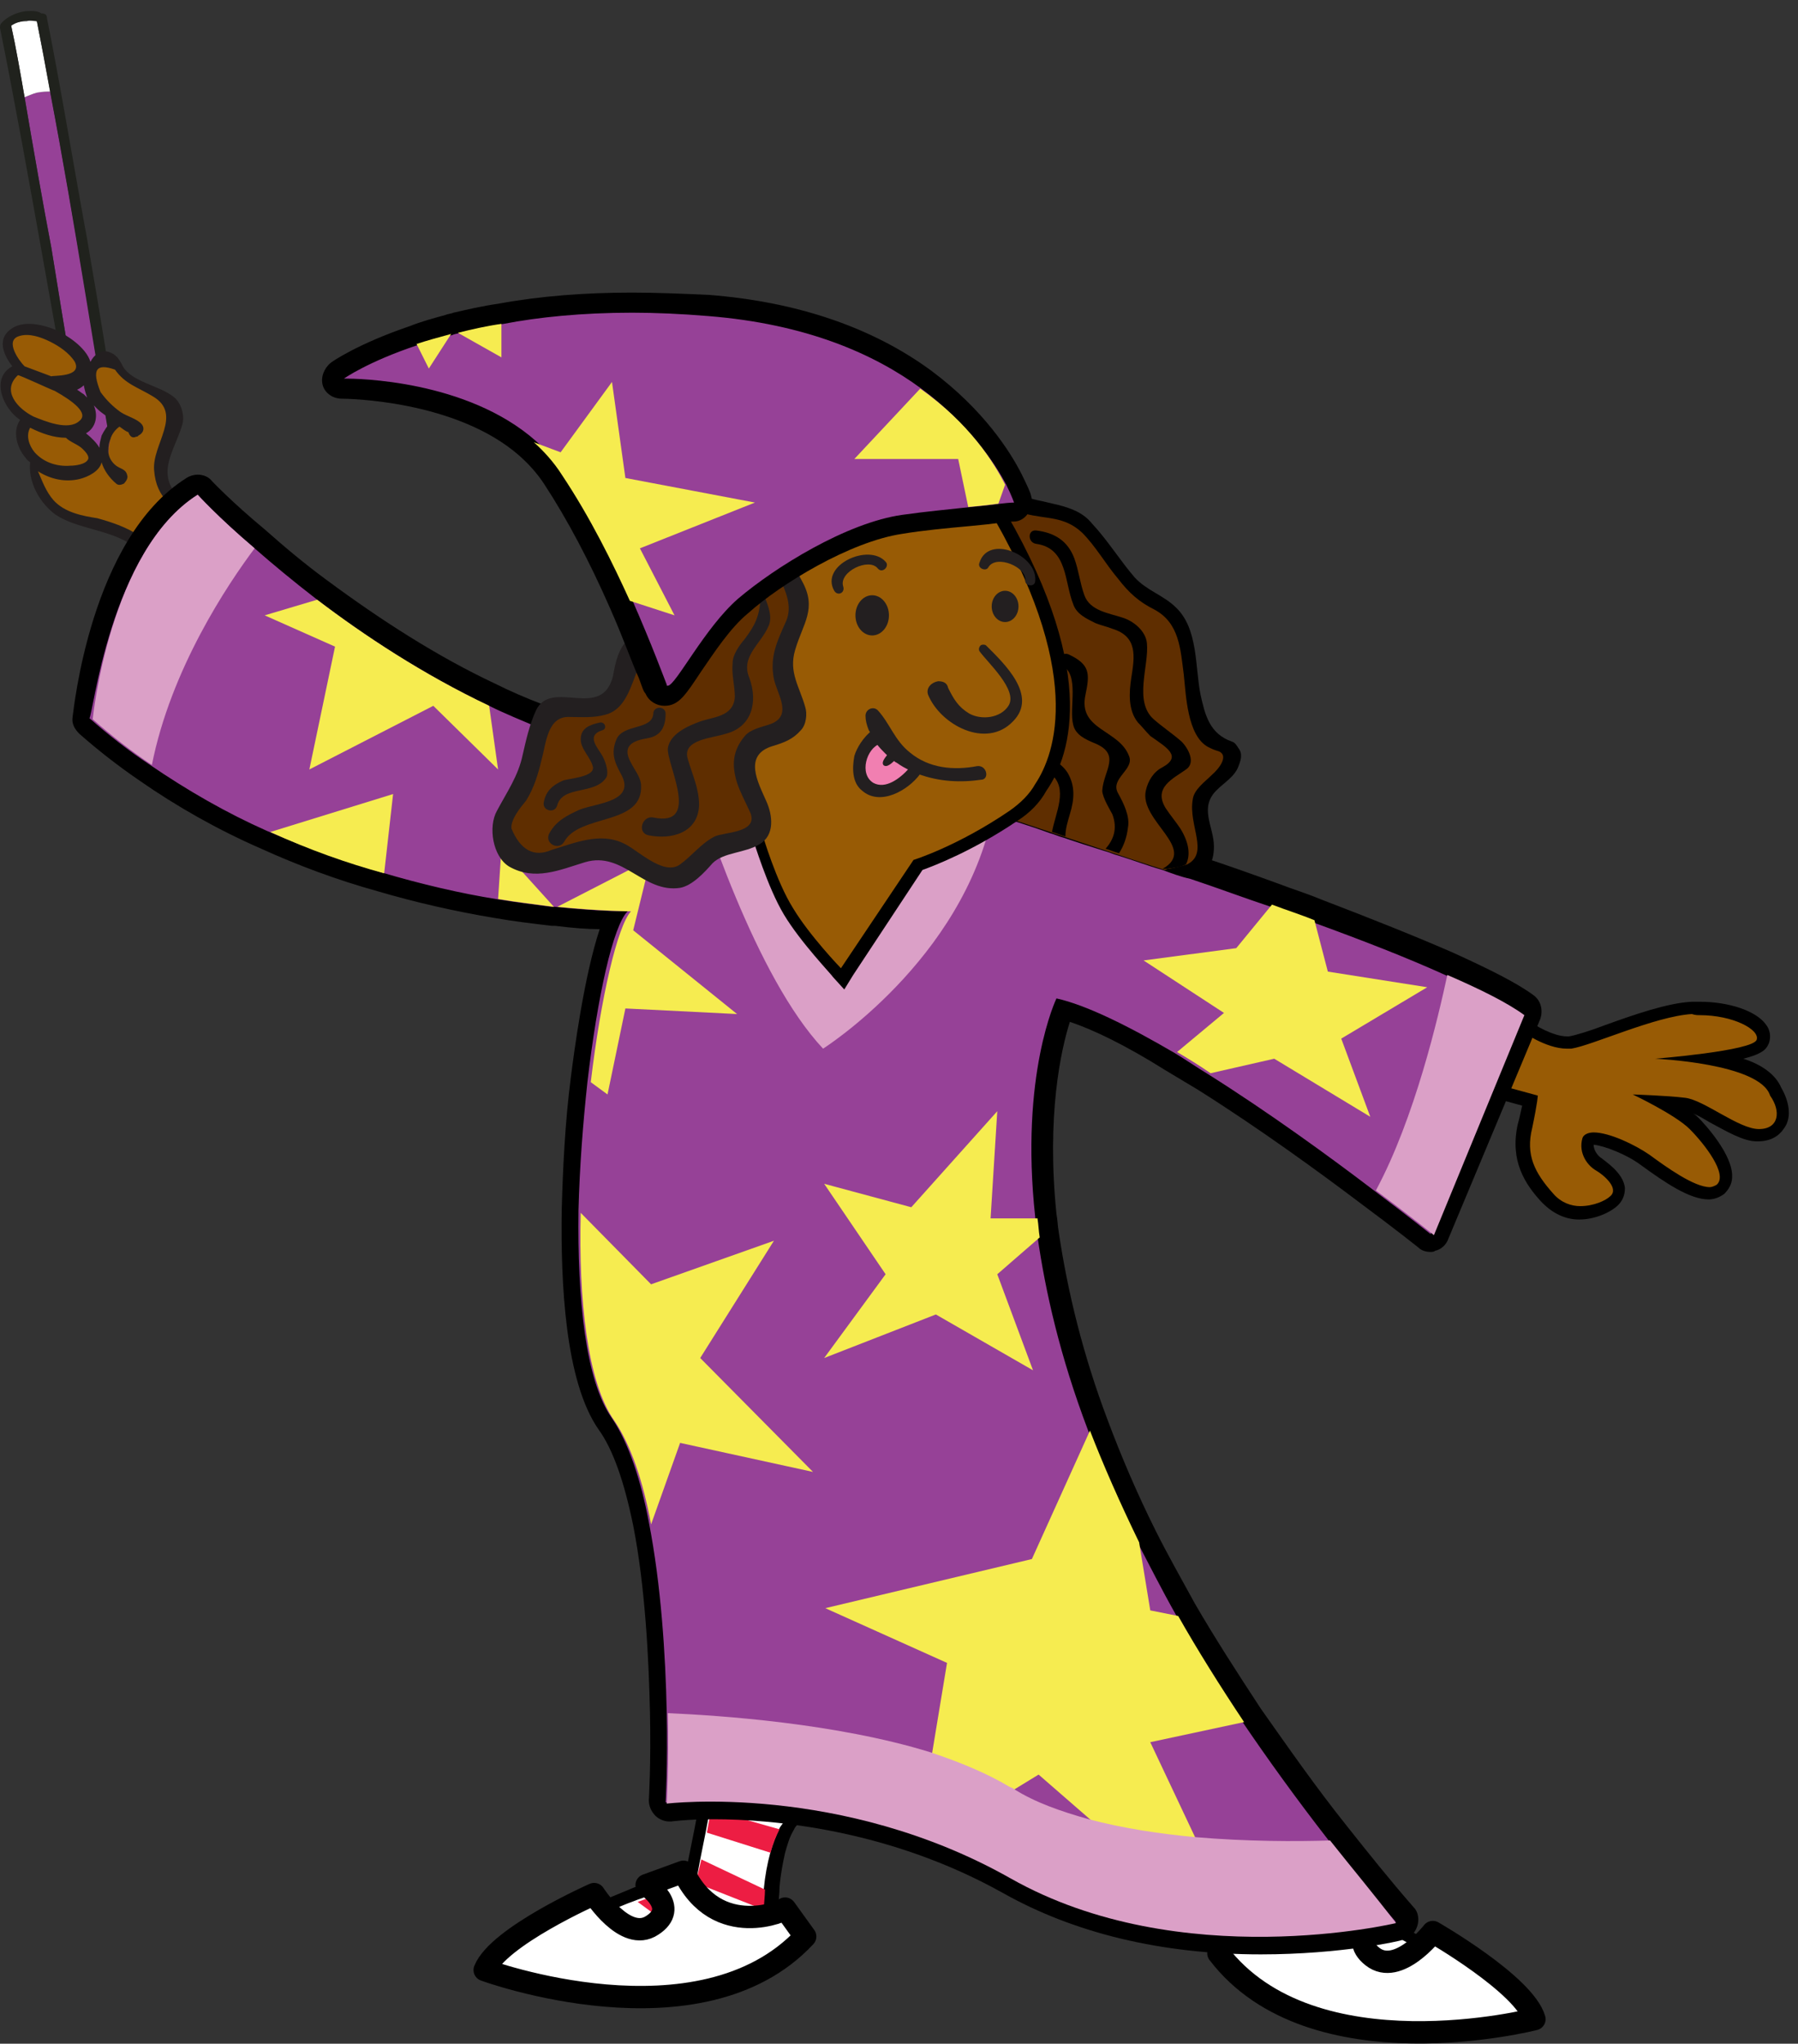 <svg width="161px" height="183px" viewBox="0 0 161 183" version="1.1" xml:space="preserve" xmlns="http://www.w3.org/2000/svg" xmlns:xlink="http://www.w3.org/1999/xlink">
  <rect x="0" y="0" width="161" height="183" fill="#333333" stroke="none"/>
  <!-- Generator: Sketch 52.4 (67378) - http://www.bohemiancoding.com/sketch -->
  <g>
    <title>Slice 1</title>
    <desc>Created with Sketch.</desc>
    <g id="Page-1" stroke="none" stroke-width="1" fill="none" fill-rule="evenodd">
      <g id="wizard-girl">
        <g id="Wand">
          <path d="M4.5,8.2 C4.2,8.2 3.7,8.2 3.3,8.3 C2.9,8.4 2.5,8.6 2.2,8.7 C3,13.4 3.9,18.5 4.6,22.2 C5.8,29.6 7,37.1 8.4,44.5 C8.7,44.5 9.1,44.5 9.4,44.5 C9.9,44.4 10.2,44.2 10.6,44 C8.8,33.2 6.7,19.8 4.5,8.2 Z" id="Path" fill="#964197"/>
          <path d="M2.2,8.7 C2.5,8.6 2.9,8.4 3.3,8.3 C3.8,8.2 4.2,8.2 4.5,8.2 C4.1,6 3.7,3.9 3.3,1.9 C3,1.9 2.7,1.8 2.4,1.9 C1.9,1.9 1.4,2 1,2.3 C1.4,4.1 1.8,6.4 2.2,8.7 Z" id="White" fill="#FFFFFF"/>
          <path d="M0.1,2.1 C0,2.2 0,2.4 0,2.5 C2.6,15.4 5.3,32 7.8,44.8 C8,45.4 9.2,45.3 9.6,45.2 C10.2,45.1 11.3,44.8 11.4,44.1 C11.4,44.1 11.4,44.1 11.4,44 C10.3,36.4 9.1,28.9 7.8,21.4 C6.8,16 5.3,7 4.2,1.6 C4.2,1.3 4,1.2 3.7,1.2 C3.3,0.9 2.6,1 2.3,1 C1.5,1.1 0.6,1.5 0.1,2.1 Z M3.3,1.9 C3.7,3.9 4.1,6.1 4.5,8.3 C6.7,19.8 8.7,33.2 10.6,44 C10.2,44.2 9.9,44.4 9.4,44.5 C9.1,44.6 8.7,44.6 8.4,44.5 C7,37.1 5.8,29.6 4.6,22.2 C3.9,18.6 3,13.4 2.2,8.7 C1.8,6.4 1.4,4.1 1,2.3 C1.4,2 1.9,1.9 2.4,1.8 C2.7,1.8 3,1.8 3.3,1.9 Z" id="Outline_5_" fill="#20221D" fill-rule="nonzero"/>
        </g>
        <g id="L_Hand" transform="translate(0, 28)">
          <path d="M14.2,14.4 C13.9,12 16.8,9.2 14.1,7.5 C12.7,6.7 11.5,6.5 10.5,5 C8.7,4.3 7.3,5 8.2,7 C8.7,7.7 9.4,8.4 10.1,8.9 C10.6,9.3 11,10 10.7,9.9 C10,10.4 9.7,11.7 9.7,12.6 C9.7,13.1 8.1,13.4 8.2,13 C8.3,12.7 7.9,12.3 7.7,12.1 C7.3,11.7 6.9,10.8 6.5,10.2 C6.8,10.1 7.1,10 7.4,9.8 C8.7,8.9 7.1,7.7 5.3,6.8 C5.3,6.3 5.2,5.8 5.3,5.8 C6.1,5.9 7.8,6 7,4.5 C6.6,3.7 5.7,2.5 4.9,2.1 C4.1,1.7 2.5,1.5 1.5,1.8 C0.1,2.2 1.6,5.4 1.5,5.4 C0.1,6.8 1.1,8.2 2.4,9 C1.5,11.5 2.6,12.7 3.1,13.3 C3.3,13.5 3.3,15.7 4.8,17.1 C5.8,18.3 7.5,18.6 9,19 C10.2,19.3 11.8,19.8 13,20.7 C13.6,19.4 14.6,18.4 15.6,17.4 C14.7,16.7 14.3,15.7 14.2,14.4 Z" id="Path" fill="#985B05"/>
          <path d="M16,16.6 C16,16.5 15.9,16.5 15.9,16.4 C14,14.3 15.6,12.4 16.3,10.1 C16.6,9.2 16.2,8 15.5,7.5 C14.2,6.5 11.8,6.2 11,4.8 C10.7,4.2 10.4,3.7 9.7,3.5 C9,3.3 8.4,3.8 8.1,4.4 C7.7,3.1 6,2 4.9,1.5 C3.6,1 1.8,0.6 0.7,1.7 C-0.2,2.6 0.4,3.9 1.1,4.8 C-0.9,5.9 0.3,8.6 1.8,9.6 C1.1,10.6 1.5,12.1 2.3,13 C2.4,13.2 2.6,13.3 2.7,13.4 C2.5,15.2 3.6,17.1 5,18.1 C6.8,19.3 9.5,19.4 11.5,20.6 C12.3,20.7 13,21 13.7,21.4 C14.6,20 15.7,18.6 16.9,17.6 C16.6,17.4 16.3,17 16,16.6 Z M4.8,16.8 C4.1,16 3.8,15.1 3.4,14.2 C4.5,14.9 5.8,15.2 7.1,14.9 C7.9,14.7 8.9,14.2 9.1,13.4 C9.3,14.1 9.8,14.8 10.4,15.3 C10.6,15.5 10.9,15.4 11.1,15.3 C11.1,15.3 11.5,14.9 11.4,14.6 C11.3,14 10.8,14 10.4,13.7 C10,13.4 9.7,12.9 9.7,12.4 C9.7,11.5 10,10.7 10.7,10.2 C11,10.4 11.2,10.6 11.5,10.7 C11.6,11 11.8,11.3 12.2,11.1 C12.3,11.1 12.3,11.1 12.4,11 C12.8,10.8 13,10.4 12.7,10 C12.3,9.5 11.4,9.3 10.8,8.9 C10.1,8.4 9.5,7.8 9,7.1 C8.2,5.1 8.6,4.5 10.3,5.1 C11.2,6.4 12.4,6.7 13.7,7.5 C16.4,9.1 13.6,11.8 13.8,14.1 C13.9,15.4 14.3,16.2 15.1,17.1 C14.1,17.9 13.2,18.9 12.5,20 C11.4,19.2 9.8,18.7 8.7,18.4 C7.4,18.2 5.8,17.9 4.8,16.8 Z M1.7,2.1 C2.6,1.8 3.7,2.2 4.5,2.6 C5.3,3 6.2,3.6 6.7,4.4 C7.4,5.8 4.7,5.6 4.6,5.7 C3.8,5.4 2.2,4.8 2.2,4.8 C1.7,4.3 0.4,2.5 1.7,2.1 Z M9.1,11 C9,11.4 8.9,11.7 8.9,12.1 L8.9,12.2 L8.9,12.1 C8.7,11.7 8.2,11.2 7.7,10.8 C8.6,10.3 8.8,9.2 8.4,8.3 C8.5,8.4 8.6,8.5 8.7,8.6 C9.1,9 9.6,9.3 10.1,9.6 C9.6,10.1 9.3,10.6 9.1,11 Z M1.6,5.6 C1.6,5.5 4.8,7 4.9,7 C6.5,7.9 8,9 7.1,9.7 C6.1,10.6 4,9.7 3,9.3 C1.6,8.6 0.1,7 1.6,5.6 Z M2.7,10.3 C3.7,10.8 4.8,11.2 5.9,11.2 C6.3,11.6 7,11.8 7.4,12.2 C7.6,12.4 8,12.8 7.9,13.1 C7.7,13.6 6.7,13.7 6.3,13.7 C5.1,13.8 3.9,13.4 3.1,12.5 C2.6,11.9 2.3,11 2.7,10.3 Z M7.8,7.6 C7.7,7.5 7.6,7.4 7.5,7.3 C7.3,7.2 7.1,7 6.9,6.9 C7.1,6.8 7.3,6.7 7.5,6.5 C7.6,7 7.7,7.3 7.8,7.6 Z" id="Outline_4_" fill="#231F20" fill-rule="nonzero"/>
        </g>
        <g id="R_Hand" transform="translate(132, 89)">
          <path d="M9.5,19.6 C8.4,19.6 7.4,19.2 6.6,18.3 C4.9,16.4 3.9,14.6 4.5,11.8 C4.8,10.6 4.9,9.9 5,9.5 L1.6,8.6 L3.9,2.3 L4.5,2.8 C4.5,2.8 6.6,4.3 8.2,4.3 C8.3,4.3 8.4,4.3 8.5,4.3 C9.2,4.2 10.4,3.8 11.8,3.3 C14.2,2.4 17.3,1.4 19.4,1.3 C19.6,1.3 19.8,1.3 20.1,1.3 C22.5,1.3 24.7,2.1 25.5,3.1 C25.8,3.5 25.8,3.9 25.7,4.3 C25.6,4.6 25.4,5.2 21.3,5.8 C23.8,6.3 26.3,7.2 26.8,8.8 C27.5,9.8 27.6,10.9 27.2,11.6 C27,12 26.5,12.6 25.2,12.6 C24,12.6 22.6,11.8 21.2,11 C20.2,10.4 19.2,9.8 18.5,9.8 C18,9.7 17.3,9.7 16.6,9.6 C17.7,10.2 18.8,10.9 19.5,11.6 C19.8,11.9 22.5,14.7 22.4,16.4 C22.4,16.8 22.2,17.2 21.9,17.4 C21.6,17.6 21.3,17.7 20.9,17.7 C19.4,17.7 17.2,16.2 15.2,14.7 C14,13.8 11.7,12.8 10.6,12.8 C10.4,12.8 10.2,12.8 10.2,12.9 C9.9,14 10.7,14.9 11.1,15.1 C11.2,15.1 12.8,16.2 12.9,17.3 C12.9,17.7 12.8,18 12.5,18.3 C12,19.1 10.8,19.6 9.5,19.6 Z" id="Path" fill="#985B05"/>
          <path d="M20.2,1.9 C23.2,1.9 25.6,3.2 25.3,4.1 C25,5.1 16.2,5.8 16.2,5.8 C16.2,5.8 25.6,6.2 26.5,9.1 C27.5,10.5 27.3,12.1 25.5,12.1 C23.7,12.1 20.6,9.5 18.9,9.3 C17.3,9.1 14.2,9 14.2,9 C14.2,9 18,10.8 19.3,12.1 C20.6,13.4 22.8,16.2 21.7,17.1 C21.5,17.2 21.3,17.3 21.1,17.3 C19.7,17.3 17.2,15.5 15.7,14.4 C14.4,13.5 12.1,12.4 10.7,12.4 C10.2,12.4 9.8,12.6 9.7,12.9 C9.3,14.3 10.2,15.4 10.9,15.8 C11.6,16.2 13,17.4 12.2,18.1 C11.8,18.5 10.7,19 9.5,19 C8.7,19 7.8,18.7 7.1,17.9 C5.4,16 4.6,14.4 5.2,12 C5.7,9.6 5.7,9.1 5.7,9.1 L2.4,8.2 L4.2,3.3 C4.2,3.3 6.4,4.9 8.3,4.9 C8.4,4.9 8.6,4.9 8.7,4.9 C10.6,4.6 16.2,2 19.5,1.8 C19.8,1.9 20,1.9 20.2,1.9 Z M20.2,0.7 C20,0.7 19.7,0.7 19.5,0.7 C17.3,0.8 14.2,1.9 11.7,2.8 C10.4,3.3 9.1,3.7 8.5,3.8 C8.4,3.8 8.3,3.8 8.3,3.8 C7.1,3.8 5.4,2.8 4.9,2.4 L3.6,1.5 L3,3 L1.2,7.9 L0.8,9.1 L2.1,9.4 L4.3,10 C4.2,10.4 4.1,11 3.9,11.7 C3.2,14.9 4.5,17 6.1,18.7 C7,19.6 8.1,20.2 9.4,20.2 C10.9,20.2 12.3,19.5 12.9,18.9 C13.3,18.5 13.5,18 13.5,17.4 C13.4,16 11.6,14.9 11.4,14.7 C11.2,14.6 10.7,14.1 10.7,13.5 C11.7,13.6 13.7,14.4 14.9,15.3 C17.1,16.9 19.3,18.4 21,18.4 C21.5,18.4 22,18.2 22.4,17.9 C22.8,17.5 23.1,17 23.1,16.4 C23.2,14.4 20.6,11.6 20.1,11.1 C20,11 19.8,10.8 19.6,10.7 C20.1,10.9 20.6,11.2 21.1,11.5 C22.6,12.3 24.1,13.2 25.3,13.2 L25.4,13.2 C27,13.2 27.6,12.3 27.9,11.8 C28.4,10.9 28.2,9.6 27.5,8.4 C27,7.2 25.7,6.3 24.1,5.8 C26.1,5.3 26.2,4.8 26.4,4.4 C26.6,3.8 26.5,3.2 26.1,2.7 C25.2,1.5 22.8,0.7 20.2,0.7 Z" id="Shape" fill="#000000" fill-rule="nonzero"/>
        </g>
        <g id="L_Foot" transform="translate(43, 158)">
          <g id="L_Sock_1_">
            <g id="L_Sock">
              <path d="M12.8,20.2 C11.9,20.2 11,20.2 10.1,20.1 C5.7,19.7 2.8,18.7 2.6,18.6 L1.7,18.3 L2.4,17.6 C3,17 4.1,16.2 5.9,15.3 C6.8,14.8 7.8,14.3 9,13.8 C9.5,13.6 10,13.3 10.5,13.1 C11.5,12.6 12.7,12.2 13.9,11.7 C14.5,11.5 15,11.3 15.5,11.1 C16.8,10.6 17.9,10.1 18.6,9.9 L18.9,9.8 L20.1,4.3 L20.2,4.2 C20.3,4.1 20.3,4 20.4,4 L20.5,3.9 C21.9,1.8 23.3,0.8 24.5,0.8 C27,0.8 27.8,4.7 27.9,5.1 L27.9,5.3 L27.8,5.5 C27.7,5.7 27.6,5.9 27.5,6.1 C27.2,6.7 26.9,7.4 26.7,8.1 C26.4,9 26.3,10.1 26.1,11.3 C26,11.9 26,12.5 26,13.1 C25.9,15.1 26.1,16.6 26.1,16.7 L26.1,17.1 L25.7,17.3 C25.3,17.5 24.8,17.7 24.3,18 C23.6,18.3 22.9,18.6 22.2,18.8 C20.6,19.3 19,19.7 17.4,20 C16.7,20.1 15.9,20.2 15.2,20.2 C14.4,20.2 13.6,20.2 12.8,20.2 Z" id="Path" fill="#FFFFFF"/>
              <path d="M24.4,1.3 C26.5,1.3 27.2,5.1 27.2,5.1 C27.1,5.3 26.9,5.5 26.8,5.7 C26.5,6.3 26.2,7.1 26,7.8 C25.7,8.9 25.5,10 25.4,11.1 C25.3,11.7 25.3,12.4 25.3,12.9 C25.2,15 25.4,16.5 25.4,16.5 C24.9,16.7 24.5,16.9 24,17.1 C23.3,17.4 22.7,17.6 22,17.9 C20.4,18.4 18.8,18.8 17.3,19 C16.6,19.1 15.8,19.2 15.1,19.2 C14.3,19.3 13.5,19.3 12.8,19.3 C11.9,19.3 11,19.3 10.1,19.2 C5.8,18.8 2.8,17.8 2.8,17.8 C3.4,17.2 4.6,16.4 6.1,15.7 C7,15.2 8.1,14.7 9.2,14.2 C9.7,14 10.2,13.7 10.7,13.5 C11.8,13 13,12.5 14.1,12.1 C14.7,11.9 15.2,11.7 15.7,11.5 C17,11 18.1,10.6 18.8,10.3 C19.2,10.1 19.4,10.1 19.4,10.1 L19.7,8.5 L20.2,6 L20.5,4.4 C20.6,4.3 20.6,4.2 20.7,4.1 C22.3,2.1 23.5,1.3 24.4,1.3 Z M24.4,0.1 C22.9,0.1 21.5,1.2 19.9,3.4 L19.8,3.5 C19.7,3.6 19.7,3.7 19.6,3.7 L19.5,3.9 L19.5,4.1 L19.2,5.7 L18.7,8.2 L18.5,9.2 C17.5,9.6 16.4,10 15.4,10.4 C14.9,10.6 14.4,10.8 13.8,11 C12.6,11.5 11.4,12 10.4,12.4 C9.9,12.6 9.4,12.9 8.9,13.1 C7.7,13.6 6.7,14.1 5.8,14.6 C4,15.5 2.9,16.3 2.2,17 L0.9,18.3 L2.7,18.9 C2.8,18.9 5.9,20.1 10.3,20.4 C11.2,20.5 12.1,20.5 13.1,20.5 C13.9,20.5 14.7,20.5 15.5,20.4 C16.3,20.3 17,20.3 17.7,20.2 C19.4,19.9 21,19.6 22.6,19 C23.3,18.8 24,18.5 24.7,18.2 C25.3,18 25.7,17.7 26.2,17.5 L26.9,17.1 L26.8,16.3 C26.8,16.3 26.7,14.8 26.7,12.8 C26.7,12.2 26.8,11.6 26.8,11 C26.9,9.8 27.1,8.8 27.3,7.9 C27.5,7.2 27.7,6.5 28,6 C28.1,5.8 28.2,5.6 28.3,5.5 L28.6,5.1 L28.5,4.6 C28.3,4.4 27.4,0.1 24.4,0.1 Z" id="Shape" fill="#000000" fill-rule="nonzero"/>
            </g>
            <g id="Stripes" transform="translate(2, 4)" fill="#ED1D43">
              <path d="M18.3,2.1 L24,3.9 C24.2,3.1 24.5,2.4 24.8,1.8 L18.8,0.1 C18.7,0.2 18.7,0.3 18.6,0.4 L18.3,2.1 Z" id="Path"/>
              <path d="M17.4,6.2 C17.4,6.2 17.2,6.3 16.8,6.4 L23.4,9 C23.4,8.4 23.5,7.8 23.5,7.2 L17.8,4.5 L17.4,6.2 Z" id="Path"/>
              <path d="M12.1,8.3 L20,14.1 C20.7,13.9 21.3,13.6 22,13.3 L13.7,7.6 C13.2,7.9 12.7,8.1 12.1,8.3 Z" id="Path"/>
              <path d="M0.8,14 C0.8,14 3.7,15.1 8.1,15.4 L4.1,11.8 C2.7,12.7 1.5,13.4 0.8,14 Z" id="Path"/>
              <path d="M7.2,10.4 L13.1,15.5 C13.8,15.4 14.5,15.4 15.3,15.3 L8.7,9.8 C8.2,10 7.7,10.2 7.2,10.4 Z" id="Path"/>
            </g>
          </g>
          <path d="M18.2,9.6 L14.9,10.8 C14.9,10.8 17.9,12.8 15.4,14.4 C13,16 10.2,11.6 10.2,11.6 C10.2,11.6 1.6,15.4 0.4,18.4 C0.4,18.4 19.7,25.5 29.1,15.4 L27.3,12.9 C27.5,13 21.2,15.9 18.2,9.6 Z" id="L_Shoe" stroke="#000000" stroke-width="2" fill="#FFFFFF" stroke-linecap="round" stroke-linejoin="round"/>
        </g>
        <g id="R_Foot" transform="translate(109, 160)">
          <g id="L_Sock_2_" transform="translate(2, 0)">
            <g id="L_Sock_3_">
              <path d="M17.5,21.4 C17.3,21.4 17,21.4 16.8,21.4 C15.1,21.4 13.4,21.2 11.7,20.9 C11,20.8 10.2,20.6 9.5,20.4 C7.9,20 6.3,19.4 4.8,18.8 C4.1,18.5 3.5,18.2 2.8,17.8 C2.3,17.5 1.8,17.2 1.4,17 L1.1,16.8 L1.2,16.4 C1.2,16.4 1.5,14.9 1.6,12.9 C1.6,12.3 1.7,11.7 1.7,11.1 C1.7,9.9 1.6,8.8 1.5,7.8 C1.4,7 1.2,6.3 0.9,5.7 C0.8,5.5 0.7,5.3 0.6,5.1 L0.5,4.9 L0.6,4.7 C0.7,4.3 1.9,0.7 4.2,0.7 C5.5,0.7 6.8,1.8 8.1,4.2 L8.3,4.7 L8.9,10.3 C9,10.3 9.1,10.4 9.2,10.5 C9.8,10.8 10.9,11.3 12.1,12 C12.6,12.3 13.1,12.5 13.6,12.8 C14.8,13.4 15.8,14 16.8,14.6 C17.3,14.9 17.8,15.2 18.3,15.4 C19.4,16 20.4,16.7 21.2,17.2 C22.8,18.3 23.9,19.1 24.4,19.8 L25,20.5 L24.1,20.7 C24.2,20.7 21.5,21.4 17.5,21.4 Z" id="Path" fill="#FFFFFF"/>
              <path d="M4.3,1.2 C5.2,1.2 6.4,2 7.7,4.4 C7.8,4.5 7.8,4.6 7.9,4.7 L8.1,6.4 L8.4,8.9 L8.6,10.6 C8.6,10.6 8.8,10.7 9.2,10.9 C9.8,11.2 10.9,11.7 12.1,12.4 C12.6,12.7 13.1,12.9 13.6,13.2 C14.6,13.7 15.7,14.3 16.8,15 C17.3,15.3 17.8,15.6 18.2,15.8 C19.2,16.4 20.2,17 21.1,17.6 C22.5,18.5 23.6,19.4 24.2,20.1 C24.2,20.1 21.5,20.8 17.5,20.8 C17.3,20.8 17,20.8 16.8,20.8 C15.3,20.8 13.6,20.6 11.8,20.3 C11.1,20.2 10.4,20 9.7,19.8 C8.2,19.4 6.7,18.9 5.1,18.2 C4.5,17.9 3.8,17.6 3.2,17.2 C2.8,17 2.3,16.7 1.9,16.4 C1.9,16.4 2.2,14.9 2.4,12.8 C2.4,12.2 2.5,11.6 2.5,11 C2.5,9.9 2.5,8.7 2.3,7.6 C2.2,6.8 2,6.1 1.7,5.4 C1.6,5.2 1.5,4.9 1.4,4.7 C1.3,4.8 2.4,1.2 4.3,1.2 Z M4.3,0 C1.5,0 0.2,3.9 0.1,4.4 L0,4.9 L0.2,5.3 C0.3,5.5 0.4,5.6 0.4,5.9 C0.6,6.5 0.8,7.1 0.9,7.9 C1.1,8.8 1.1,9.9 1.1,11.1 C1.1,11.7 1.1,12.3 1,12.9 C0.9,14.9 0.6,16.3 0.6,16.4 L0.4,17.2 L1.1,17.6 C1.5,17.9 1.9,18.1 2.5,18.4 C3.2,18.8 3.8,19.1 4.5,19.4 C6,20.1 7.6,20.7 9.3,21.1 C10,21.3 10.8,21.4 11.5,21.6 C13.2,21.9 14.9,22.1 16.7,22.1 C17,22.1 17.2,22.1 17.5,22.1 C21.6,22.1 24.4,21.4 24.5,21.4 L26.3,20.9 L25.1,19.4 C24.5,18.7 23.4,17.8 21.8,16.7 C21,16.1 20,15.5 18.9,14.9 C18.4,14.6 17.9,14.3 17.4,14.1 C16.4,13.5 15.3,12.9 14.2,12.3 C13.7,12 13.2,11.7 12.7,11.5 C11.5,10.9 10.4,10.3 9.8,10 L9.7,9 L9.4,6.5 L9.2,4.8 L9.2,4.6 L9.1,4.4 C9.1,4.3 9,4.2 9,4.2 L8.9,4.1 C7.3,1.3 5.9,0 4.3,0 Z" id="Shape" fill="#000000" fill-rule="nonzero"/>
            </g>
            <g id="Stripes_1_" transform="translate(1, 4)" fill="#ED1D43">
              <path d="M7.1,2.4 L1.2,3.6 C1.1,2.8 0.9,2.1 0.6,1.4 L6.7,0.4 C6.8,0.5 6.8,0.6 6.9,0.7 L7.1,2.4 Z" id="Path"/>
              <path d="M7.5,6.6 C7.5,6.6 7.7,6.7 8.1,6.9 L1.3,8.9 C1.3,8.3 1.4,7.7 1.4,7.1 L7.3,5 L7.5,6.6 Z" id="Path"/>
              <path d="M12.6,9.2 L4.1,14.2 C3.5,13.9 2.8,13.6 2.2,13.2 L11.1,8.4 C11.5,8.7 12.1,8.9 12.6,9.2 Z" id="Path"/>
              <path d="M23.2,16.1 C23.2,16.1 20.2,16.9 15.8,16.8 L20.1,13.6 C21.5,14.6 22.7,15.4 23.2,16.1 Z" id="Path"/>
              <path d="M17.2,11.8 L10.8,16.3 C10.1,16.2 9.4,16 8.7,15.8 L15.8,11 C16.3,11.3 16.8,11.6 17.2,11.8 Z" id="Path"/>
            </g>
          </g>
          <path d="M11.7,10.2 L14.8,11.7 C14.8,11.7 11.6,13.4 13.9,15.2 C16.2,17 19.3,13 19.3,13 C19.3,13 27.5,17.7 28.4,20.8 C28.4,20.8 8.5,25.9 0.1,14.9 L2.1,12.6 C2.2,12.5 8.2,16 11.7,10.2 Z" id="L_Shoe_3_" stroke="#000000" stroke-width="2" fill="#FFFFFF" stroke-linecap="round" stroke-linejoin="round"/>
        </g>
        <g id="Robe" transform="translate(6, 42)">
          <g id="Robe_1_">
            <path d="M106.9,132.3 C98.1,132.3 90.5,130.5 84.2,127 C73.8,121.1 63.2,120.2 57.8,120.2 C55.4,120.2 53.9,120.4 53.9,120.4 L53.8,120.4 C53.6,120.4 53.4,120.3 53.2,120.2 C53,120 52.9,119.8 52.9,119.5 C52.9,119.5 53.1,116.1 53,111.5 C52.9,106.9 52.6,100.3 51.5,94.6 C50.7,90.6 49.6,87.6 48.3,85.7 C45.5,81.7 45,73.1 45.2,66.6 C45.3,62.9 45.6,58.9 46,55 C46.6,49.9 47.7,43.7 48.9,40.7 C47.7,40.7 46,40.5 43.8,40.3 L43.6,40.3 C41.9,40.1 40.2,39.9 38.5,39.6 C35,39 31.5,38.2 28.1,37.2 C24.5,36.1 21,34.9 17.8,33.4 C14,31.7 10.4,29.6 7.1,27.4 C5.2,26.1 3.4,24.7 1.8,23.2 C1.6,23 1.5,22.7 1.5,22.4 C1.6,21.8 3.1,6.8 11.3,1.6 C11.4,1.5 11.6,1.5 11.8,1.5 C12,1.5 12.3,1.6 12.5,1.8 C12.5,1.8 14.3,3.8 17.5,6.6 C19.3,8.2 21.1,9.7 23,11.1 C28,14.9 33.1,18.1 38.2,20.5 C39.7,21.2 41,21.8 42.4,22.4 C43.1,22.6 49.8,24.1 55.4,24.7 C55.7,24.7 56,24.8 56.3,24.8 L56.4,24.8 C56.9,24.8 57.5,24.9 58,24.9 C58.5,24.9 58.9,24.9 59.4,24.9 C59.8,24.9 60.2,24.9 60.5,24.9 C60.5,24.9 60.5,24.9 60.6,24.9 C61,24.9 61.4,25.2 61.5,25.5 C61.5,25.5 62.7,29.7 64.4,34.1 C65,35.7 65.6,37.1 66.2,38.4 C67.3,40.7 68.2,42.3 69.1,43.4 C69.4,43.1 69.7,42.7 70.1,42.2 C70.5,41.7 70.8,41.3 71.2,40.8 C73.4,37.8 75.9,33.2 75.3,28.9 C75.3,28.6 75.4,28.3 75.6,28.1 C75.8,28 76,27.9 76.2,27.9 C76.3,27.9 76.4,27.9 76.5,27.9 C76.5,27.9 79.2,28.7 83.3,30 C84.9,30.5 86.6,31.1 88.5,31.7 L89.7,32.1 C90.9,32.5 92.1,32.9 93.4,33.3 L94.6,33.7 C95.9,34.1 97.2,34.6 98.6,35 C98.6,35 100.3,35.6 101.1,35.8 C103.7,36.7 106.1,37.5 108.3,38.3 C109.6,38.8 110.9,39.2 112.1,39.7 C116.8,41.5 120.8,43 124,44.4 C127.3,45.9 129.6,47.1 131.1,48.1 C131.4,48.3 131.6,48.8 131.4,49.2 L123.2,68.8 C123.1,69.1 122.9,69.3 122.6,69.3 C122.5,69.3 122.5,69.3 122.4,69.3 C122.2,69.3 122,69.2 121.8,69.1 C121.8,69.1 119.7,67.5 116.7,65.1 C113,62.3 107.5,58.3 102.1,54.9 C101.1,54.2 100.1,53.6 99.1,53 C95,50.6 91.8,49 89.5,48.4 C88.8,50.4 86.9,56.7 87.9,66.8 C88,67.3 88,67.9 88.1,68.4 C88.8,73.8 90.3,79.6 92.5,85.5 C93.7,88.7 95.2,92.1 96.8,95.4 C97.9,97.6 99,99.8 100.3,101.9 C102.1,105 104.1,108.2 106.2,111.4 C108.5,114.9 111.1,118.4 113.9,122 C115.8,124.5 117.9,127 119.9,129.4 C120.1,129.6 120.2,130 120.1,130.3 C120,130.6 119.8,130.8 119.5,130.9 C119.2,131.1 114.1,132.3 106.9,132.3 Z" id="Path" fill="#964197"/>
            <path d="M11.7,2.3 C11.7,2.3 13.5,4.3 16.8,7.1 C18.4,8.5 20.2,10 22.4,11.7 C26.6,14.9 31.9,18.4 37.8,21.2 C39.2,21.9 40.7,22.5 42.1,23.1 C42.1,23.1 49.2,24.8 55.3,25.5 C55.6,25.5 56,25.6 56.3,25.6 C56.8,25.6 57.4,25.7 57.9,25.7 C58.4,25.7 58.8,25.7 59.3,25.7 C59.7,25.7 60.1,25.7 60.5,25.7 C60.5,25.7 61.7,29.8 63.5,34.3 C64.1,35.8 64.7,37.2 65.3,38.7 C66.5,41.2 67.8,43.5 69,44.7 C69,44.7 69.7,44 70.7,42.8 C71.1,42.4 71.4,41.9 71.8,41.4 C74.1,38.3 76.8,33.5 76,28.8 C76,28.8 78.7,29.6 82.8,30.9 C84.4,31.4 86.1,31.9 88,32.6 C88.4,32.7 88.8,32.9 89.2,33 C90.4,33.4 91.6,33.8 92.9,34.2 C93.3,34.3 93.7,34.5 94.1,34.6 C95.4,35 96.7,35.5 98.1,35.9 C98.9,36.2 99.7,36.5 100.6,36.7 C103,37.5 105.4,38.4 107.8,39.2 C109.1,39.7 110.3,40.1 111.6,40.6 C116,42.2 120.1,43.8 123.4,45.3 C126.4,46.6 128.8,47.9 130.3,48.9 L122.1,68.5 C122.1,68.5 120.1,66.9 116.9,64.5 C113.1,61.6 107.6,57.6 102.2,54.2 C101.2,53.6 100.2,52.9 99.2,52.3 C95.1,49.9 91.3,48 88.6,47.4 C88.6,47.4 85.3,54.2 86.7,67 C86.8,67.5 86.8,68.1 86.9,68.7 C87.6,73.6 88.9,79.4 91.4,86 C92.6,89.2 94,92.5 95.8,96 C96.9,98.1 98,100.3 99.3,102.6 C101,105.7 103,108.8 105.2,112.1 C107.5,115.5 110.1,119.1 112.9,122.7 C114.8,125.1 116.8,127.6 119,130.1 C119,130.1 113.8,131.3 106.7,131.3 C100.1,131.3 91.8,130.2 84.4,126.1 C73.9,120.1 63.2,119.2 57.6,119.2 C55.1,119.2 53.6,119.4 53.6,119.4 C53.6,119.4 53.8,116 53.7,111.3 C53.6,106.3 53.2,99.9 52.1,94.3 C51.4,90.6 50.3,87.2 48.8,85 C46.4,81.6 45.7,74.2 45.8,66.4 C45.9,62.5 46.2,58.6 46.6,54.9 C47.5,47.2 48.9,40.9 50.2,39.6 C49.9,39.6 47.5,39.6 43.7,39.2 C43.6,39.2 43.5,39.2 43.4,39.2 C41.9,39 40.2,38.8 38.4,38.5 C35.3,38 31.8,37.2 28.1,36.1 C24.8,35.1 21.4,33.9 17.9,32.4 C14.3,30.8 10.8,28.8 7.3,26.4 C5.5,25.2 3.7,23.8 2,22.3 C2.3,22.4 3.8,7.3 11.7,2.3 Z M11.7,0.5 C11.4,0.5 11,0.6 10.7,0.8 C2.1,6.2 0.6,21.6 0.5,22.2 C0.4,22.8 0.7,23.3 1.1,23.7 C2.8,25.2 4.6,26.6 6.5,27.9 C9.8,30.2 13.5,32.3 17.4,34 C20.7,35.5 24.2,36.8 27.8,37.8 C31.2,38.8 34.7,39.6 38.3,40.2 C40,40.5 41.7,40.7 43.4,40.9 L43.5,40.9 L43.7,40.9 C45.3,41.1 46.6,41.2 47.7,41.2 C46.3,45.4 45.4,52.2 45.1,54.6 C44.6,58.5 44.4,62.6 44.3,66.3 C44.2,72.9 44.6,81.7 47.6,86 C48.9,87.8 49.9,90.7 50.7,94.6 C51.8,100.2 52.1,106.8 52.2,111.3 C52.3,115.9 52.1,119.2 52.1,119.2 C52.1,119.7 52.3,120.2 52.7,120.6 C53,120.9 53.5,121.1 53.9,121.1 C54,121.1 54,121.1 54.1,121.1 C54.1,121.1 55.5,120.9 57.9,120.9 C63.2,120.9 73.6,121.8 83.8,127.5 C90.2,131.1 98,133 106.9,133 C114.1,133 119.4,131.8 119.6,131.7 C120.2,131.6 120.7,131.1 120.9,130.5 C121.1,129.9 121,129.2 120.6,128.8 C118.5,126.4 116.5,123.9 114.6,121.5 C111.8,118 109.3,114.4 106.9,111 C104.8,107.8 102.8,104.7 101,101.6 C99.8,99.4 98.6,97.3 97.5,95.1 C95.8,91.7 94.4,88.4 93.2,85.2 C91,79.4 89.6,73.7 88.8,68.3 C88.7,67.7 88.7,67.2 88.6,66.7 C87.7,57.9 89,52 89.8,49.5 C91.9,50.2 94.8,51.6 98.3,53.8 C99.3,54.4 100.3,55 101.3,55.6 C106.7,59 112.2,63 115.9,65.8 C119,68.1 121,69.7 121,69.7 C121.3,70 121.7,70.1 122.1,70.1 C122.2,70.1 122.4,70.1 122.5,70 C123,69.9 123.5,69.5 123.7,68.9 L131.9,49.3 C132.2,48.5 132,47.6 131.3,47.1 C129.8,46 127.4,44.8 124.1,43.3 C120.9,41.9 116.9,40.3 112.2,38.5 C111,38 109.7,37.6 108.4,37.1 C106.2,36.3 103.7,35.4 101.2,34.6 C100.4,34.3 99.6,34 98.7,33.8 C97.3,33.3 96,32.9 94.7,32.5 L93.5,32.1 C92.2,31.7 91,31.3 89.8,30.9 L88.6,30.5 C86.7,29.9 84.9,29.3 83.3,28.8 C79.2,27.5 76.5,26.7 76.4,26.7 C76.2,26.6 76.1,26.6 75.9,26.6 C75.5,26.6 75,26.8 74.7,27 C74.2,27.4 74,28 74.1,28.6 C74.7,32.6 72.3,36.9 70.2,39.8 C69.9,40.3 69.5,40.7 69.1,41.2 C69,41.3 68.9,41.4 68.8,41.5 C68.2,40.6 67.5,39.4 66.6,37.5 C66,36.3 65.4,34.8 64.8,33.3 C63.1,28.9 61.9,24.9 61.9,24.8 C61.7,24 61,23.5 60.2,23.5 L60.1,23.5 C59.8,23.5 59.4,23.5 59,23.5 C58.6,23.5 58.2,23.5 57.7,23.5 C57.2,23.5 56.7,23.4 56.2,23.4 L56.1,23.4 C55.8,23.4 55.5,23.4 55.3,23.3 C49.8,22.7 43.4,21.2 42.4,21 C41.1,20.5 39.7,19.9 38.3,19.2 C33.2,16.8 28.2,13.6 23.2,9.9 C21.3,8.5 19.5,7 17.7,5.4 C14.8,3 13,1.1 13,1.1 C12.7,0.7 12.2,0.5 11.7,0.5 Z" id="Shape" fill="#000000" fill-rule="nonzero"/>
          </g>
          <path d="M24,15.9 L21.7,26.9 L32.8,21.2 L38.6,26.9 L37.8,21.2 C31.9,18.4 26.6,14.9 22.4,11.7 L17.7,13.1 L24,15.9 Z" id="Star_7_" fill="#F6EC50"/>
          <path d="M50,48.3 L60,48.8 L50.7,41.3 L52,36 L51.1,35.5 L43.9,39.2 C48,39.6 50.5,39.6 50.5,39.6 C49.3,40.9 47.8,47.3 46.9,54.9 L48.4,56 L50,48.3 Z" id="Star_6_" fill="#F6EC50"/>
          <path d="M108.1,52.8 L116.7,58 L114.1,51 L121.8,46.4 L112.9,45 L111.7,40.4 C110.5,39.9 109.2,39.5 107.9,39 L104.7,42.9 L96.4,44 L103.6,48.7 L99.4,52.2 C100.4,52.8 101.4,53.4 102.4,54.1 L108.1,52.8 Z" id="Star_5_" fill="#F6EC50"/>
          <path d="M83.3,57.5 L75.6,66.1 L67.8,64 L73.3,72.1 L67.8,79.6 L77.8,75.7 L86.5,80.7 L83.3,72.1 L87.1,68.8 C87,68.2 87,67.7 86.9,67.1 L82.7,67.1 L83.3,57.5 Z" id="Star_4_" fill="#F6EC50"/>
          <path d="M66.8,89.8 L56.7,79.6 L63.3,69.1 L52.3,73 L46,66.6 C45.8,74.4 46.6,81.8 49,85.2 C50.5,87.4 51.6,90.7 52.3,94.5 L54.9,87.2 L66.8,89.8 Z" id="Star_3_" fill="#F6EC50"/>
          <path d="M67.9,102 L78.8,106.9 L77,117.8 L82.1,119.9 L87,116.9 L94.7,123.6 L102,124.6 L97,114 L105.4,112.2 C103.2,108.9 101.2,105.7 99.5,102.7 L97,102.2 L96,96.1 C94.3,92.6 92.8,89.2 91.6,86.1 L86.4,97.6 L67.9,102 Z" id="Star_2_" fill="#F6EC50"/>
          <path d="M18.2,32.5 C21.7,34.1 25.1,35.3 28.4,36.2 L29.2,29.1 L18.2,32.5 Z" id="Star_1_" fill="#F6EC50"/>
          <path d="M38.9,34 L38.6,38.5 C40.4,38.8 42.1,39 43.6,39.2 L38.9,34 Z" id="Star" fill="#F6EC50"/>
          <path d="M113.1,122.8 C110.1,122.9 105.7,122.9 101,122.5 C97.8,122.2 94.5,121.7 91.5,120.9 C89,120.2 86.7,119.4 84.8,118.2 C84.7,118.1 84.6,118.1 84.4,118 C82.4,116.8 80,115.8 77.3,114.9 C68.9,112.3 58.4,111.6 53.8,111.4 C53.9,116.1 53.7,119.5 53.7,119.5 C53.7,119.5 69.3,117.6 84.5,126.2 C99.7,134.8 119,130.2 119,130.2 C117.1,127.7 115,125.2 113.1,122.8 Z" id="Bottom" fill="#DBA0C7"/>
          <path d="M130.5,48.9 C129,47.8 126.6,46.6 123.6,45.3 C122.8,49 120.7,58.1 117.2,64.6 C120.3,66.9 122.4,68.6 122.4,68.6 L130.5,48.9 Z" id="Cuff" fill="#DBA0C7"/>
          <path d="M11.7,2.3 C3.8,7.3 2.3,22.4 2.3,22.4 C4,23.9 5.8,25.3 7.6,26.5 C9.3,17.9 14.4,10.3 16.8,7.1 C13.5,4.3 11.7,2.3 11.7,2.3 Z" id="Cuff_1_" fill="#DBA0C7"/>
          <path d="M82.9,30.8 C78.7,29.5 76.1,28.7 76.1,28.7 C77.3,36.5 69,44.6 69,44.6 C64.9,40.7 60.5,25.7 60.5,25.7 C59,25.8 57.2,25.7 55.3,25.5 C57,31 61.7,45.5 67.7,51.9 C67.7,51.9 80.2,44 82.9,30.8 Z" id="Neck" fill="#DBA0C7"/>
        </g>
        <g id="Head_1_" transform="translate(28, 26)">
          <g id="Hair_Right" transform="translate(32, 10)">
            <path d="M46.4,41.4 C48.4,40.5 46.6,37.9 46.9,35.6 C47,34.7 48,34 48.6,33.4 C49.3,32.8 50.3,31.5 49,31.2 C48.8,31.1 48.6,31 48.3,30.9 C46.4,29.9 46.3,26.2 46.1,24.4 C45.8,22.2 45.8,19.8 43.5,18.6 C42.1,17.8 41.2,17 40.2,15.8 C39.1,14.5 38.2,12.9 37,11.7 C35.5,10.2 33.8,10.5 31.9,10 C28.9,9.1 28.4,6.6 26.2,4.7 C23,2.1 18.2,1 14.3,2 C10.4,2.9 6.3,5.5 4.4,9.1 C2.3,13 3.6,16.5 3.2,20.6 C3,22.4 2.5,24 2.2,25.7 C1.8,27.9 2.4,29.3 3.6,31.1 C3.7,31.3 3.8,31.5 3.9,31.7 C4.8,31.7 5.7,31.8 6.5,31.7 C6.5,31.7 7.7,35.8 9.5,40.3 C10.8,41.3 11.8,42.5 12.6,44 C13.8,46.4 15.5,47.5 17.9,47.3 C20.2,44.2 22.9,39.4 22.1,34.7 C22.1,34.7 24.8,35.5 28.9,36.8 C30.5,37.3 42.9,41.5 44.3,41.9" id="Fill_5_" fill="#5F2E00"/>
            <path d="M46.2,41.4 C46.6,40.6 46.5,39.5 45.7,38.2 C45.3,37.6 44.8,37 44.4,36.4 C43.2,34.5 45.1,33.7 46.2,32.9 C47.1,32.3 46.4,31 45.8,30.4 C45,29.7 44.1,29.1 43.3,28.4 C41.5,26.8 42.9,23.6 42.7,21.6 C42.6,20.5 41.5,19.6 40.5,19.3 C39.3,18.9 37.6,18.7 37.1,17.3 C36.7,16.2 36.6,15.1 36.2,14 C35.6,12.4 34.4,11.7 32.8,11.5 C32,11.4 32,12.6 32.8,12.7 C35.6,13.1 35.3,16.1 36.1,18.1 C36.4,19 37.3,19.4 38.1,19.8 C38.6,20 39.1,20.1 39.6,20.3 C41.9,21 41.6,22.8 41.3,24.7 C41.1,26 41,27.6 41.9,28.7 C42.3,29.1 42.6,29.5 43,29.9 C44.4,30.9 45.9,31.7 44.1,32.7 C43.3,33.1 42.8,33.9 42.6,34.8 C42,37.5 47.3,40 44.1,41.8 C44.2,41.8 44.3,41.8 44.4,41.8 C45.3,41.7 45.8,41.6 46.2,41.4 Z" id="Wave_3_" fill="#000000"/>
            <path d="M40.1,35 C39.4,33.7 41.6,32.9 41.1,31.7 C40.2,29.3 36.5,29.4 37.2,26.2 C37.6,24.3 37.6,23.5 35.7,22.6 C35,22.3 34.4,23.3 35.1,23.6 C36.7,24.4 35.7,27.4 36.1,28.9 C36.3,29.8 37.2,30.2 37.9,30.5 C40.5,31.5 38.8,33 38.7,34.8 C38.7,35.4 39.5,36.7 39.6,36.9 C40.1,38.2 39.7,39.2 39,40 C39.4,40.1 39.8,40.3 40.2,40.4 C40.6,39.8 40.9,39 41,38.1 C41.2,37.1 40.6,35.9 40.1,35 Z" id="Wave_4_" fill="#000000"/>
            <path d="M35.8,36.9 C36.2,35.6 36.3,34.4 35.6,33.2 C34.8,31.9 32.9,31.6 32.8,29.9 C32.8,29.1 31.6,29.1 31.6,29.9 C31.6,31.6 32.9,32.3 34.1,33.3 C35.7,34.6 34.5,36.8 34.2,38.5 C34.6,38.6 35,38.8 35.4,38.9 C35.4,38.2 35.6,37.6 35.8,36.9 Z" id="Wave_5_" fill="#000000"/>
            <path d="M3.6,31.1 C2.4,29.3 1.8,27.9 2.2,25.7 C2.5,24 3,22.3 3.2,20.6 C3.6,16.5 2.3,12.9 4.4,9.1 C6.3,5.5 10.4,2.9 14.3,2 C18.2,1.1 23,2.1 26.1,4.7 C28.3,6.6 28.8,9.1 31.8,10 C33.7,10.5 35.3,10.2 36.9,11.7 C38.1,12.9 39,14.5 40.1,15.8 C41.1,17.1 42,17.9 43.4,18.6 C45.6,19.8 45.7,22.1 46,24.4 C46.2,26.2 46.3,29.9 48.2,30.9 C48.4,31 48.6,31.1 48.9,31.2 C50.2,31.5 49.2,32.8 48.5,33.4 C47.9,34 46.9,34.7 46.8,35.6 C46.4,37.9 48.3,40.4 46.3,41.4 C45.9,41.6 45.4,41.7 44.7,41.8 C44.6,41.8 44.5,41.8 44.4,41.8 C45.2,42.1 46,42.4 46.9,42.6 C48.1,42.2 48.7,41.3 48.7,39.8 C48.7,38 47.3,36.3 49,34.7 C49.6,34.1 50.6,33.5 50.9,32.6 C51.1,32.1 51.3,31.5 50.9,31 C50.7,30.7 50.6,30.5 50.3,30.4 C48.3,29.7 47.9,28 47.5,26.2 C47,23.7 47.3,20.3 45.3,18.4 C44.2,17.3 42.7,16.9 41.6,15.7 C40.3,14.2 39.2,12.4 37.8,10.9 C37,9.9 35.9,9.5 34.7,9.2 C31.9,8.5 30.5,8.6 28.7,6.1 C26.8,3.4 24.6,1.8 21.3,1.1 C14.8,-0.4 8.7,1.9 4.5,7 C2.7,9.1 1.9,11.8 1.9,14.5 C1.9,16.6 2.2,18.6 2.1,20.7 C2,23 1.1,25.2 0.9,27.5 C0.8,29.1 1.7,30.3 2.4,31.7 C2.9,31.7 3.5,31.8 4,31.8 C3.8,31.5 3.7,31.3 3.6,31.1 Z" id="Outline_3_" fill="#000000"/>
          </g>
          <g id="Head" transform="translate(35, 12)">
            <path d="M11.9,49.2 C11.8,49.1 9.1,46.2 7.6,43.7 C6.1,41.2 4.9,37.2 4.8,37 L4.8,36.9 L5,35.7 C4.9,35.2 4.8,34.7 4.7,34.4 C4.6,34.4 4.5,34.4 4.4,34.4 C2.3,34.4 1.9,33.2 1.4,30.3 C1.2,29.2 1.4,28.3 1.9,27.7 C2.4,27.1 3.1,26.8 4.1,26.8 L4.2,26.8 C0.9,18.7 0.4,12.4 2.6,8 C4.3,4.6 7.6,2.3 12.5,1.1 C13.5,0.8 14.6,0.7 15.6,0.7 C21.9,0.7 25.2,5.7 25.8,6.7 L25.9,6.9 C34.8,21.7 32.4,29.3 30.2,32.5 C29.6,33.5 28.8,34.3 27.8,35 C23.6,37.8 20.1,39.1 19.3,39.4 L12.5,49.6 L11.9,49.2 Z" id="Path" fill="#985B05"/>
            <path d="M15.5,1.4 C22,1.4 25.3,7.2 25.3,7.2 C34.2,22.1 31.5,29.5 29.7,32.2 C29.2,33.1 28.4,33.9 27.4,34.6 C22.7,37.8 18.8,39 18.8,39 L12.3,48.7 C12.3,48.7 9.5,45.8 8,43.3 C6.5,40.9 5.3,36.8 5.3,36.8 L5.5,35.7 L5.1,33.8 C4.8,33.8 4.6,33.8 4.3,33.8 C2.8,33.8 2.4,33.3 1.9,30.2 C1.5,27.9 2.9,27.5 4,27.5 C4.6,27.5 5.1,27.6 5.1,27.6 C-2.4,10 4,3.9 12.5,1.8 C13.6,1.5 14.6,1.4 15.5,1.4 Z M15.5,0.2 C14.5,0.2 13.4,0.3 12.3,0.6 C7.3,1.8 3.8,4.3 2.1,7.8 C-0.1,12.3 0.3,18.4 3.4,26.3 C2.6,26.4 1.9,26.8 1.5,27.3 C0.9,28 0.7,29.1 0.9,30.3 C1.4,33.1 1.8,34.8 4.3,34.9 C4.3,35.1 4.4,35.4 4.4,35.6 L4.3,36.5 L4.3,36.8 L4.4,37.1 C4.5,37.3 5.7,41.4 7.2,43.9 C8.7,46.4 11.5,49.3 11.6,49.5 L12.6,50.6 L13.4,49.3 L19.6,39.9 C20.7,39.5 24.1,38.2 28.1,35.5 C29.2,34.8 30.1,33.9 30.7,32.8 C33,29.5 35.4,21.6 26.3,6.6 C26.3,6.6 26.3,6.6 26.3,6.5 L26.2,6.3 C25.3,5 21.8,0.2 15.5,0.2 Z" id="Shape" fill="#000000" fill-rule="nonzero"/>
          </g>
          <g id="Mouth_1_" transform="translate(48, 37)">
            <g id="Tongue" transform="translate(0, 2)">
              <path d="M2,5.4 C3.1,6 5,4.8 5.8,3.9 C5.5,3.8 2.6,1.4 2.6,1.4 C1.3,1.7 0.7,4.6 2,5.4 Z" id="Fill_1_" fill="#F17FB1"/>
              <g id="Outline_1_" fill="#231F20">
                <path d="M4.2,3 C4,2.8 3.8,2.6 3.6,2.4 C3.3,2.8 2.9,3.2 3.1,3.5 C3.4,3.8 3.9,3.3 4.2,3 Z" id="Path"/>
                <path d="M5.8,4 C5.6,3.9 5.4,3.8 5.2,3.7 C5.2,3.7 5.2,3.7 5.1,3.7 C4.9,3.6 4.7,3.5 4.6,3.3 C4.9,3.5 5.1,3.7 5.4,3.8 C4.6,4.7 3.3,5.7 2.2,5.1 C0.9,4.3 1.6,2 2.8,1.6 C2.7,1.4 2.6,1.3 2.5,1.2 C2.4,1.1 2.4,0.9 2.3,0.8 C2.2,0.6 2.1,0.4 2.1,0.4 C1.3,1 0.7,2 0.5,2.7 C0.3,3.8 0.3,5.1 1.2,5.8 C2.8,7.2 5.3,5.8 6.4,4.3 C6.3,4.2 6,4.1 5.8,4 Z" id="Path"/>
              </g>
            </g>
            <path d="M11.5,5.6 C9.4,6 7.2,5.8 5.5,4.4 C4.1,3.3 3.7,1.8 2.6,0.6 C2.2,0.2 1.5,0.5 1.5,1.1 C1.5,1.5 1.6,1.9 1.8,2.4 C1.8,2.4 1.9,2.5 2,2.8 C2.1,3 2.3,3.3 2.5,3.6 C2.7,3.9 3,4.2 3.3,4.5 C3.5,4.7 4.2,5.3 4.3,5.3 C4.7,5.6 5.1,5.8 5.5,6 C5.7,6.1 6,6.2 6.2,6.3 C8.1,7 10,7.1 12,6.8 C12.6,6.6 12.3,5.5 11.5,5.6 Z" id="Mouth" fill="#231F20"/>
          </g>
          <g id="Nose" transform="translate(55, 31)">
            <path d="M1.9,4.5 C2.3,5.5 2.8,6.2 3.8,6.8 C4.9,7.4 6.6,7.3 7.3,6.1 C8.2,4.8 5.4,2.2 4.7,1.2 C4.6,1 4.6,0.8 4.8,0.7 C1.9,0.2 1.2,2.7 1.1,3.9 C1.4,4 1.8,4.1 1.9,4.5 Z" id="Fill" fill="#985B05"/>
            <path d="M5.3,0.8 C5.2,0.7 4.9,0.7 4.8,0.8 C4.7,0.9 4.6,1.1 4.7,1.3 C5.4,2.3 8.2,4.8 7.3,6.2 C6.6,7.3 4.9,7.5 3.8,6.9 C2.8,6.3 2.4,5.6 1.9,4.6 C1.8,4.1 1.4,4 1,4 C0.4,4.1 -0.1,4.6 0.1,5.2 C1.2,7.9 5.3,10.1 7.7,7.6 C10,5.3 6.9,2.4 5.3,0.8 Z" id="Outline" fill="#231F20"/>
          </g>
          <g id="L_Eye_1_" transform="translate(46, 23)" fill="#231F20">
            <ellipse id="L_Eye" cx="4.1" cy="6.1" rx="1.5" ry="1.8"/>
            <path d="M5.3,1.3 C3.8,-0.4 -0.6,1.6 0.7,3.9 C1,4.4 1.7,4.1 1.5,3.5 C1.1,2.2 3.8,0.9 4.6,1.9 C5,2.4 5.7,1.7 5.3,1.3 Z" id="L_Eyebrow"/>
          </g>
          <g id="R_Eye_1_" transform="translate(59, 23)" fill="#231F20">
            <ellipse id="R_Eye" cx="3" cy="5.3" rx="1.2" ry="1.4"/>
            <path d="M5.7,3 C5.9,0.7 1.5,-1.2 0.7,1.4 C0.5,1.9 1.3,2.2 1.5,1.8 C2.2,0.6 5,1.8 4.8,3 C4.8,3.5 5.7,3.6 5.7,3 Z" id="R_Eyebrow"/>
          </g>
          <g id="Hair_Left" transform="translate(16, 10)">
            <path d="M27.5,3.6 C24.9,4.2 21.9,5 19.8,6.6 C16.2,9.4 17.5,13.6 17.3,17.2 C17.2,19.3 15.2,20.5 13.7,21.6 C11.7,23.1 13,26.2 10.3,27 C9.2,27.3 7.2,27.2 6.1,27.2 C4.1,27.1 4,30.6 3.6,32 C3.3,33.3 2.9,34.6 2.2,35.7 C1.8,36.3 0.8,37.4 0.9,38.2 C1.7,40.2 3.9,41.8 5.5,41.1 C7.5,40.5 9.8,39.5 11.9,40.5 C13.1,41.1 15.5,43.5 17,42.4 C18.1,41.6 18.9,40.5 20.1,39.9 C20.8,39.5 25,38.6 24.3,36.8 C24,35.9 23.4,35 23.1,34.1 C22.6,32.5 22.7,31.2 23.8,29.9 C24.3,29.3 25.2,29.1 25.9,28.9 C28.2,28.2 26.7,26.2 26.4,24.8 C26,22.8 26.7,21.4 27.5,19.6 C28.6,17 25.3,14.4 25.9,11.6 C26.7,7.3 28.7,7 32.1,7 C32,6.9 33,6.8 33,6.7 C32.1,4.6 29.6,3.1 27.5,3.6 Z" id="Fill_2_" fill="#5F2E00"/>
            <path d="M34.5,6.9 C34.6,6.9 34.6,7 34.5,6.9 C35.2,6.8 35.9,5.9 36.3,5.7 C37.3,5.3 38.2,5.5 39.2,5.8 C40.2,6.1 41.3,6.7 42.2,7.3 C42.8,7.7 43.5,8.1 44.1,8.4 C45.5,8.6 45.5,8.1 44.2,6.8 C42.6,5.4 40.8,1.7 38.7,1.8 C37.3,1.9 35.1,1.9 33.9,2.8 C33.3,3.2 32.9,3.6 32.3,3.9 C33.1,4.9 33.1,6.2 34.5,6.9 Z" id="Fill_3_" fill="#5F2E00"/>
            <path d="M15.8,31 C15.7,32.5 18.8,38.1 14.5,37.2 C13.5,37 13,38.6 14.1,38.8 C16.1,39.2 18.5,38.6 18.6,36.1 C18.6,34.6 18,33.4 17.6,32 C17,30.2 19.8,30.1 21,29.7 C23.3,29.1 23.9,26.9 23.1,24.7 C22.3,22.8 24.1,21.7 24.8,20.1 C25.2,19.3 24.8,18.3 24.5,17.5 C24.4,17.3 24.1,17.3 24.1,17.6 C24,19.2 23.6,20 22.7,21.2 C22.2,21.8 21.6,22.6 21.6,23.4 C21.5,24.4 21.8,25.4 21.8,26.4 C21.7,28.2 19.8,28.2 18.7,28.6 C17.6,29 16,29.7 15.8,31 Z" id="Wave_2_" fill="#231F20"/>
            <path d="M15.6,27.9 C15.6,27.2 14.5,27.2 14.5,27.9 C14.4,29.4 11.8,28.8 11.2,30.2 C10.7,31.4 11,32.2 11.6,33.3 C13,35.8 9.4,35.9 7.9,36.5 C6.8,37 5.8,37.5 5.2,38.6 C4.7,39.5 6,40.2 6.5,39.4 C7.9,36.8 13.7,38 13.4,34.2 C13.3,33.5 12.8,32.9 12.5,32.3 C11.6,30.7 12.8,30.3 14,30.1 C15.1,29.9 15.6,29.2 15.6,27.9 Z" id="Wave_1_" fill="#231F20"/>
            <path d="M10,31.8 C9.6,31 8.4,29.9 9.9,29.4 C10.4,29.3 10.2,28.6 9.7,28.7 C8.8,28.9 8,29.2 8,30.2 C8,31.1 8.9,31.8 9.1,32.7 C9.2,33.6 6.9,33.7 6.4,33.9 C5.5,34.3 4.9,34.8 4.7,35.8 C4.5,36.6 5.7,36.9 5.9,36.1 C6.4,34.3 9.3,35.2 10.3,33.6 C10.5,33.2 10.3,32.4 10,31.8 Z" id="Wave" fill="#231F20"/>
            <path d="M27.5,4.6 C24.9,5.2 21.9,6 19.8,7.6 C16.2,10.4 18.5,13.6 18.3,17.2 C18.2,19.3 16.2,20.5 14.7,21.6 C12.7,23.1 13,27.2 10.3,28 C9.2,28.3 8.2,28.2 7.1,28.2 C5.1,28.1 5,30.6 4.6,32 C4.3,33.3 3.9,34.6 3.2,35.7 C2.8,36.3 1.8,37.4 1.9,38.2 C2.7,40.2 3.9,40.8 5.5,40.1 C7.5,39.5 9.8,38.5 11.9,39.5 C13.1,40.1 15.5,42.5 17,41.4 C18.1,40.6 18.9,39.5 20.1,38.9 C20.8,38.5 24,38.6 23.3,36.8 C23,35.9 22.4,35 22.1,34.1 C21.6,32.5 21.7,31.2 22.8,29.9 C23.3,29.3 24.2,29.1 24.9,28.9 C27.2,28.2 25.7,26.2 25.4,24.8 C25,22.8 25.7,21.4 26.5,19.6 C27.6,17 24.3,14.4 24.9,11.6 C25.7,7.3 28.7,7 32.1,7 C32,6.9 32,6.8 32,6.7 C31.1,4.6 29.6,4.1 27.5,4.6 Z" id="Path"/>
            <path d="M35.1,9 C35.6,8.9 36,8.4 36.3,8.1 C37.7,6.7 39.9,8.1 41.3,8.9 C42.4,9.5 47.5,12.4 47,8.7 C46.7,6.9 46,5.8 44.6,4.7 C43,3.4 43.3,1.5 41.4,0.5 C40.2,-0.2 38.2,-5.71764858e-15 36.8,0.2 C35.8,0.3 34.8,0.5 33.8,0.8 C32.8,1.1 32.1,1.9 31.2,2.4 C31,2.5 30.9,2.6 30.7,2.6 C30.7,2.6 30.6,2.6 30.6,2.7 C30.6,2.7 30.6,2.7 30.5,2.7 C27.9,2.1 24.7,3.4 22.4,4.3 C20,5.2 17.8,6.4 16.4,8.6 C14.2,11.9 17.9,15.9 15.4,18.8 C14.6,19.7 13.2,20.4 12.3,21.2 C11.4,22 11.1,23.3 10.9,24.5 C9.9,28.6 5.4,24.7 4,27.6 C3.4,28.9 3.1,30.3 2.8,31.6 C2.4,33.5 1.4,34.9 0.5,36.6 C-0.3,38 0.1,40.7 1.6,41.6 C3.9,42.9 6.1,41.9 8.4,41.2 C11.8,40.2 13.6,44 16.9,43.5 C18,43.3 19.1,42.1 19.8,41.3 C20.8,40.3 22.7,40.4 24,39.6 C25.4,38.8 25.2,37 24.6,35.7 C23.9,34.1 22.5,31.6 25.2,30.8 C26.2,30.5 27,30.2 27.7,29.4 C28.2,28.9 28.3,27.9 28.1,27.3 C27.6,25.5 26.6,24.2 27.2,22.2 C27.9,19.8 29.2,18.5 27.8,16 C26.3,13.4 25.7,9.3 29.7,8.8 C31,8.7 32.4,8.9 33.7,8.9 C33.8,8.9 33.9,9 34,9 C34.4,9 34.7,9 35.1,9 Z M24.8,11.6 C24.2,14.5 27.5,17 26.4,19.6 C25.6,21.4 24.9,22.8 25.3,24.8 C25.6,26.2 27.1,28.2 24.8,28.9 C24.2,29.1 23.2,29.3 22.7,29.9 C21.6,31.2 21.5,32.5 22,34.1 C22.3,35 22.8,35.9 23.2,36.8 C23.9,38.6 20.8,38.5 20,38.9 C18.8,39.5 18,40.6 16.9,41.4 C15.4,42.5 13,40 11.8,39.5 C9.7,38.5 7.4,39.5 5.4,40.1 C3.8,40.8 2.6,40.1 1.8,38.2 C1.7,37.4 2.6,36.3 3.1,35.7 C3.8,34.6 4.2,33.3 4.5,32 C4.9,30.6 5,28.1 7,28.2 C8.1,28.2 9.1,28.3 10.2,28 C12.9,27.3 12.6,23.1 14.6,21.6 C16.1,20.5 18.1,19.3 18.2,17.2 C18.4,13.6 16.1,10.4 19.7,7.6 C21.8,6 24.8,5.2 27.4,4.6 C29.5,4.1 31.1,4.6 31.8,6.7 C31.8,6.8 31.9,6.9 31.9,7 C28.6,7 25.6,7.4 24.8,11.6 Z M34,2.8 C35.2,1.9 37.4,1.9 38.8,1.8 C40.9,1.7 42.8,5.4 44.3,6.8 C45.6,8.1 45.5,8.7 44.2,8.4 C43.5,8.1 42.9,7.6 42.3,7.3 C41.4,6.7 40.3,6.1 39.3,5.8 C38.3,5.5 37.4,5.3 36.4,5.7 C36,5.9 35.3,6.7 34.7,6.9 C34.7,6.9 34.6,6.9 34.6,6.8 C33.2,6.1 33.1,4.8 32.5,3.7 C32.9,3.6 33.4,3.2 34,2.8 Z" id="Outline_2_" fill="#231F20" fill-rule="nonzero"/>
          </g>
          <g id="Hat">
            <g id="Group">
              <path d="M31.6,36.4 C31.2,36.4 30.8,36.2 30.7,35.8 C30.6,35.6 30.5,35.3 30.2,34.5 C29.7,33.2 28.8,30.9 27.6,28.2 C25.8,24 23.7,20.2 21.6,17 C21,16 20.2,15.1 19.2,14.3 C13.3,9.1 3.8,8.9 2.7,8.9 L2.6,8.9 C2.2,8.9 1.9,8.7 1.7,8.3 C1.6,7.9 1.7,7.5 2,7.3 C2.1,7.2 4.3,5.7 8.8,4.1 C9.8,3.8 10.9,3.4 12,3.2 C12.2,3.1 12.4,3.1 12.7,3 C14,2.7 15.3,2.4 16.7,2.2 C20.4,1.6 24.4,1.3 28.5,1.3 C30.7,1.3 33,1.4 35.3,1.6 C43.1,2.2 49.7,4.4 54.9,8.2 C59.4,11.5 61.8,15.2 62.7,17.2 C63.2,18.2 63.4,18.9 63.5,18.9 C63.6,19.2 63.5,19.4 63.4,19.7 C63.3,20 63,20.1 62.7,20.1 C62.7,20.1 62.3,20.1 61.5,20.2 C60.8,20.3 59.9,20.4 58.8,20.5 C56.6,20.7 54.5,21 52.7,21.2 C47.9,21.9 41.5,25.9 38.5,28.5 C36.9,29.9 35.3,32.2 34.2,33.9 C32.9,35.6 32.4,36.4 31.6,36.4 Z" id="Path" fill="#964197"/>
              <path d="M28.6,2 C30.7,2 33,2.1 35.4,2.3 C44.2,3 50.3,5.7 54.5,8.8 C58.8,12 61.1,15.5 62.1,17.4 C62.6,18.4 62.8,19 62.8,19 C62.8,19 62.4,19 61.6,19.1 C60.9,19.2 60,19.3 58.9,19.4 C57.1,19.6 54.9,19.8 52.8,20.1 C47.8,20.8 41.4,24.8 38.1,27.6 C35.1,30.2 32.5,35.4 31.8,35.4 C31.7,35.4 31.7,35.4 31.7,35.3 C31.5,34.8 30.4,31.8 28.6,27.7 C27.1,24.3 25.1,20.3 22.5,16.4 C21.8,15.3 20.9,14.3 20,13.5 C13.8,8 3.9,7.9 2.9,7.9 L2.8,7.9 C2.8,7.9 4.9,6.4 9.4,4.9 C10.3,4.6 11.4,4.3 12.5,4 C12.7,3.9 12.9,3.9 13.2,3.8 C14.4,3.5 15.7,3.2 17.1,3 C20.2,2.4 24.1,2 28.6,2 Z M28.6,0.2 C24.4,0.2 20.4,0.5 16.6,1.2 C15.2,1.4 13.9,1.7 12.6,2 C12.4,2.1 12.1,2.1 11.9,2.2 C10.8,2.5 9.7,2.8 8.7,3.2 C4,4.8 1.7,6.4 1.6,6.5 C1,7 0.7,7.8 0.9,8.5 C1.1,9.2 1.8,9.7 2.6,9.7 C3,9.7 12.8,9.8 18.5,14.8 C19.4,15.6 20.1,16.4 20.7,17.3 C22.8,20.5 24.8,24.3 26.6,28.4 C27.8,31.1 28.6,33.4 29.2,34.7 C29.5,35.5 29.6,35.9 29.8,36.1 C30.1,36.8 30.8,37.2 31.5,37.2 C32.8,37.2 33.4,36.2 34.8,34.1 C35.9,32.5 37.4,30.2 39,28.9 C41.9,26.3 48.1,22.5 52.8,21.8 C54.6,21.5 56.7,21.3 58.9,21.1 C60,21 60.9,20.9 61.6,20.8 C62.3,20.7 62.8,20.7 62.8,20.7 C63.3,20.7 63.8,20.4 64.1,19.9 C64.4,19.4 64.5,18.9 64.3,18.3 C64.3,18.2 64,17.5 63.5,16.5 C62.5,14.5 60.1,10.7 55.4,7.2 C50.1,3.3 43.3,1 35.4,0.4 C33.1,0.3 30.8,0.2 28.6,0.2 Z" id="Shape" fill="#000000" fill-rule="nonzero"/>
            </g>
            <path d="M62,17.4 C61,15.4 58.8,11.9 54.4,8.8 L48.5,15.1 L57.8,15.1 L58.7,19.4 C59.8,19.3 60.7,19.2 61.4,19.1 L62,17.4 Z" id="Path" fill="#F6EC50"/>
            <path d="M29.3,23.1 L39.6,19 L28,16.8 L26.8,8.2 L22.2,14.5 L19.8,13.6 C20.7,14.4 21.6,15.4 22.3,16.5 C24.9,20.4 26.9,24.5 28.4,27.8 L32.4,29.1 L29.3,23.1 Z" id="Path" fill="#F6EC50"/>
            <path d="M16.9,6 L16.9,3 C15.5,3.2 14.2,3.5 13,3.8 L16.9,6 Z" id="Path" fill="#F6EC50"/>
            <path d="M12.4,3.9 C11.3,4.2 10.2,4.5 9.3,4.8 L10.4,7 L12.4,3.9 Z" id="Path" fill="#F6EC50"/>
          </g>
        </g>
      </g>
    </g>
  </g>
</svg>